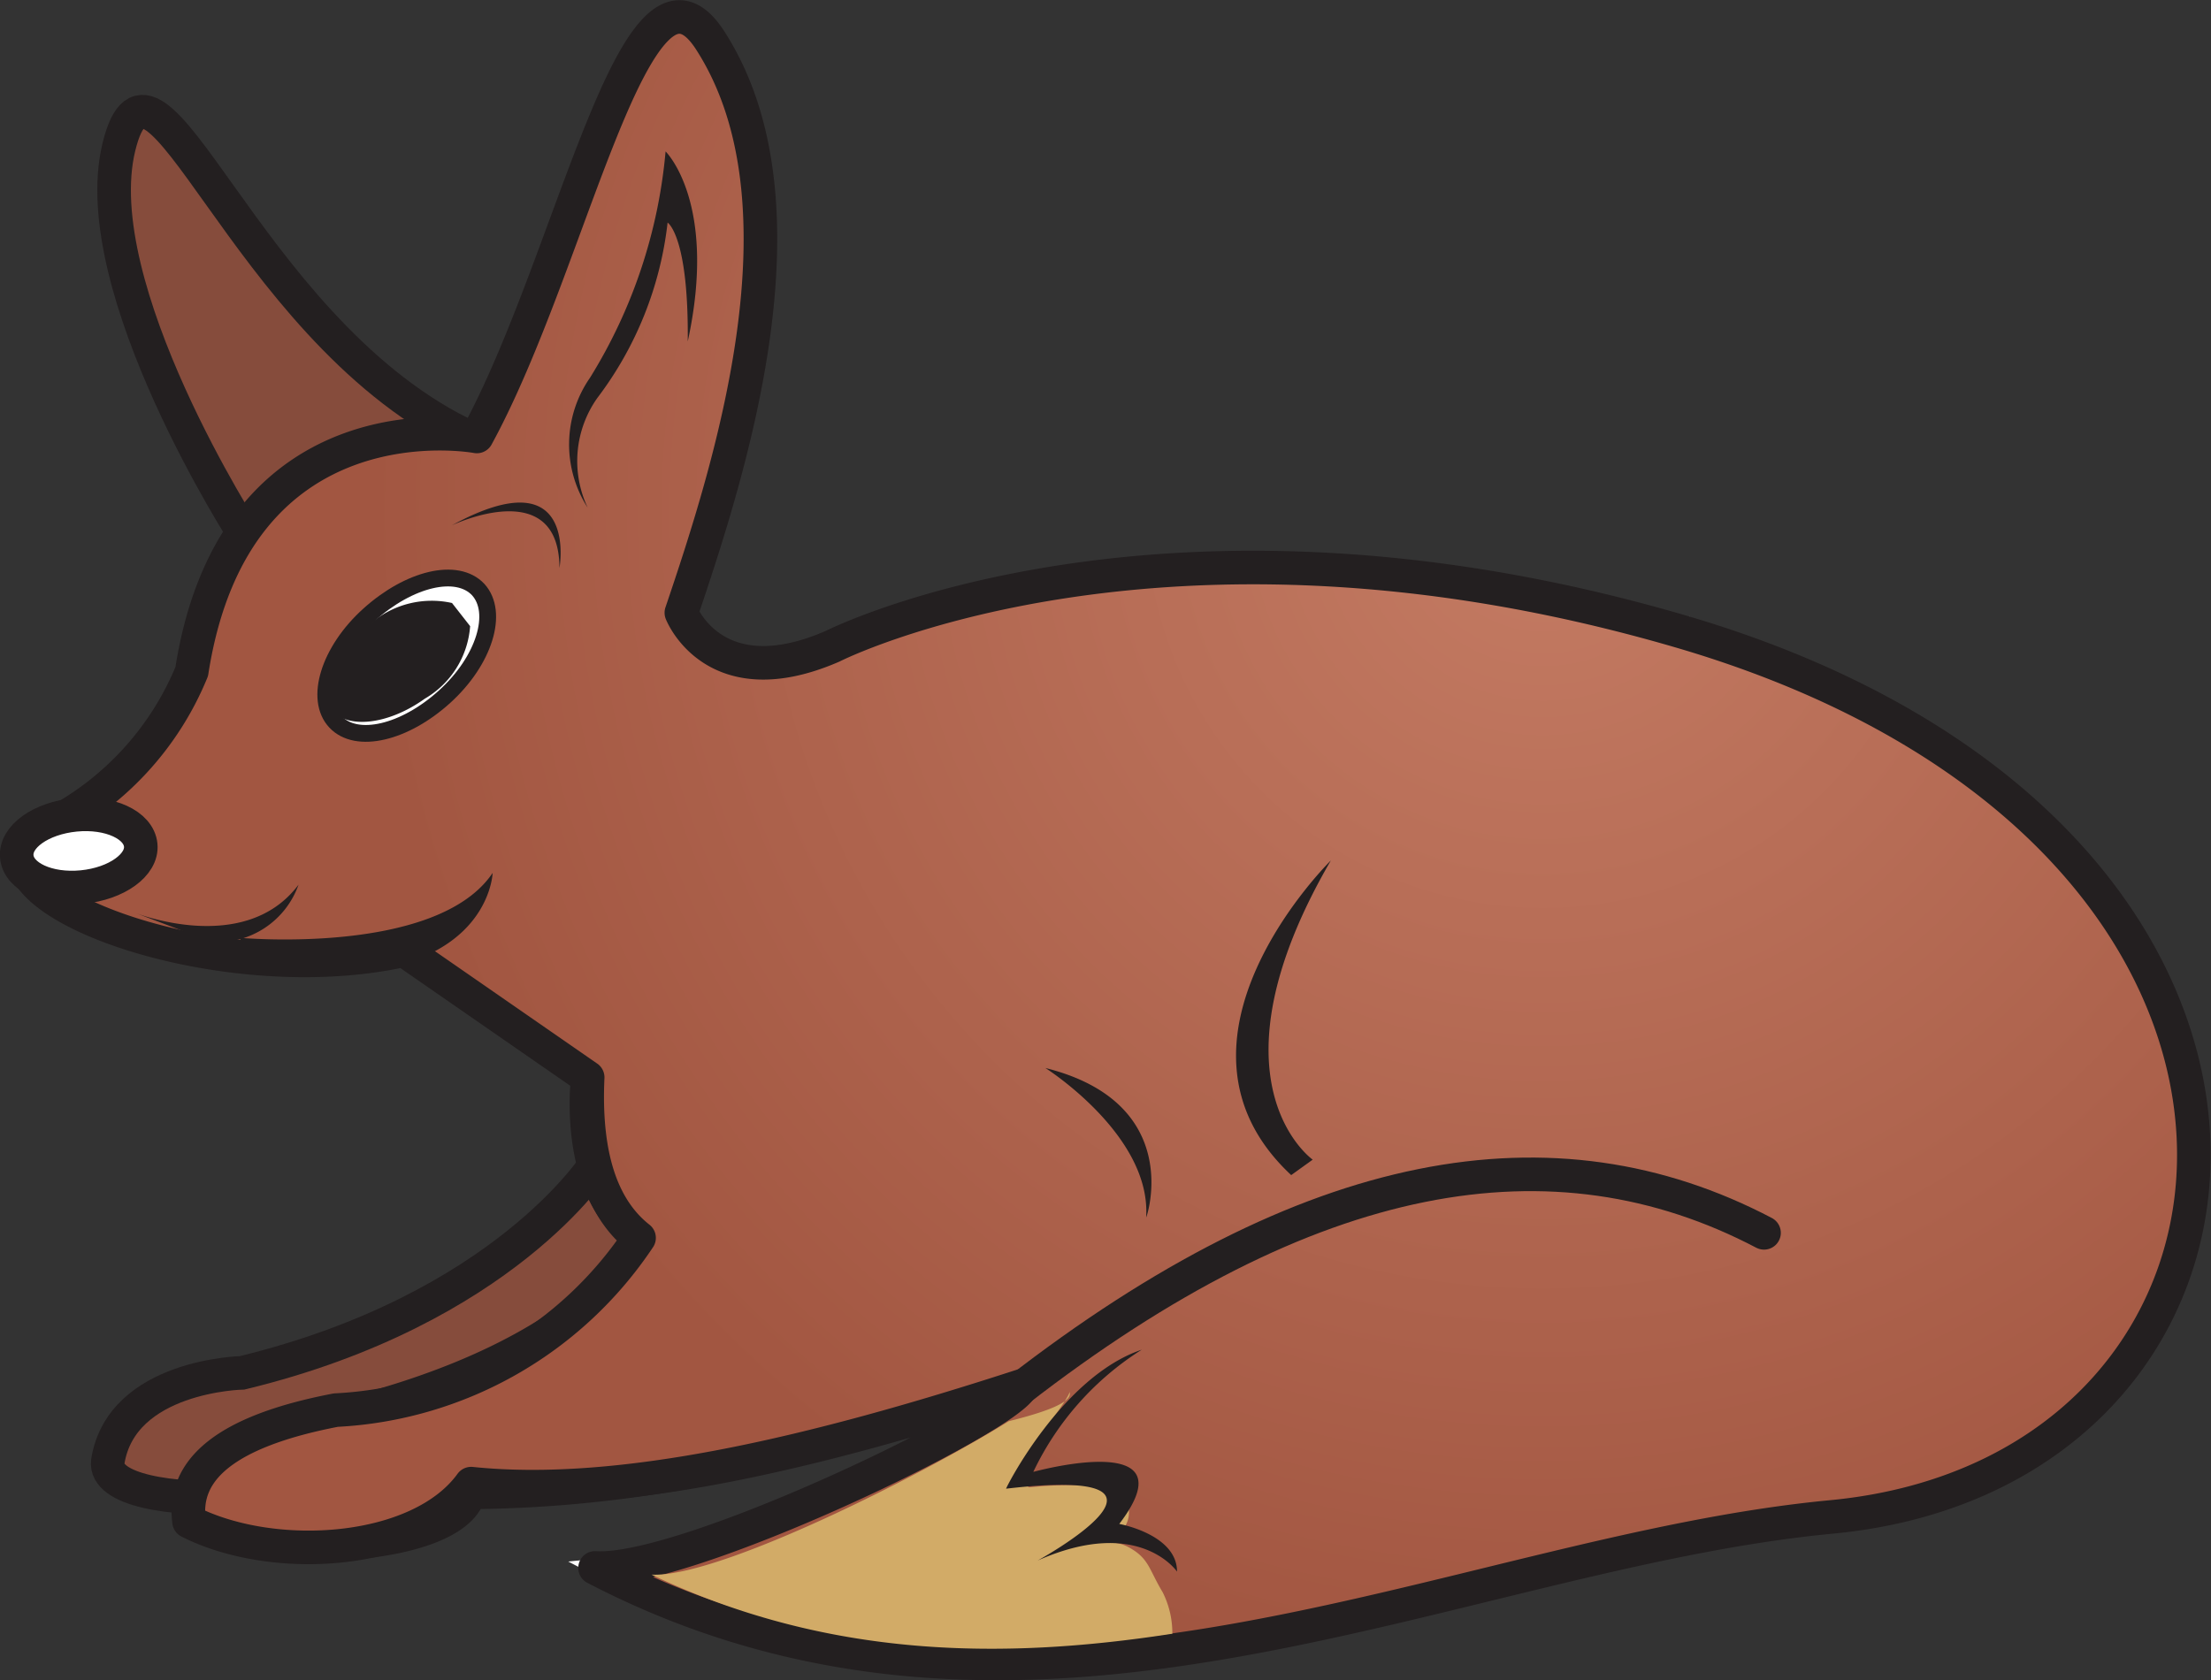 <svg xmlns="http://www.w3.org/2000/svg" viewBox="0 0 65.84 50.05"><rect x="0" y="0" width="65.84" height="50.05" fill="#333333" stroke="none"/><defs><style>.cls-1,.cls-5,.cls-7{fill:#fff}.cls-1,.cls-2,.cls-3,.cls-4,.cls-5,.cls-6,.cls-7,.cls-8,.cls-9{fill-rule:evenodd}.cls-2{fill:#864c3c}.cls-2,.cls-3,.cls-4,.cls-5,.cls-7,.cls-8{stroke:#231f20}.cls-2,.cls-3,.cls-4,.cls-8{stroke-linecap:round}.cls-2,.cls-3,.cls-4,.cls-5{stroke-width:1px}.cls-3,.cls-8{fill:none}.cls-4{stroke-linejoin:round;fill:url(#GradientFill_101)}.cls-6{fill:#231f20}.cls-7{stroke-width:.5px}.cls-8{stroke-miterlimit:2.61;stroke-width:1px}.cls-9{fill:#d2ab67}</style><radialGradient id="GradientFill_101" cx="45.95" cy="15.21" r="35" gradientUnits="userSpaceOnUse"><stop offset="0" stop-color="#c47b63"/><stop offset="1" stop-color="#a25641"/></radialGradient></defs><title>Asset 107</title><g id="Layer_2" data-name="Layer 2"><g id="Layer_1-2" data-name="Layer 1"><path class="cls-1" d="M50.32 18.33l-.08.25a45.68 45.68 0 0 0-12.51-1.93c-8.16-.07-12.95 2.35-13 2.37a4.91 4.91 0 0 1-1.95.46 2.4 2.4 0 0 1-1.72-.68 2.8 2.8 0 0 1-.36-.46l-.06-.11v-.11A36.51 36.51 0 0 0 23 7.27 11.15 11.15 0 0 0 21.43 1a1.43 1.43 0 0 0-1.09-.8c-.71 0-1.12.61-1.62 1.45-1.36 2.44-2.76 7.54-4.5 10.9l-.08.15H14a3.58 3.58 0 0 0-.51 0h-.14a18.46 18.46 0 0 1-5.7-5.59C6.91 6 6.29 5.05 5.77 4.34a6.51 6.51 0 0 0-.72-.87 1.11 1.11 0 0 0-.76-.39.74.74 0 0 0-.58.36 2.66 2.66 0 0 0-.33.88 4.83 4.83 0 0 0-.15 1.28c0 3.71 2.8 8.64 3.7 10.12l.08.13-.09.15a10.16 10.16 0 0 0-1.37 3.92 1.94 1.94 0 0 1-.15.37 9.12 9.12 0 0 1-3.45 3.74c-.95.27-1.57.7-1.63 1.42v.09a1.15 1.15 0 0 0 .42.72 3.11 3.11 0 0 0 .69.58 17.1 17.1 0 0 0 6.85 1.89h.23c.3 0 .59.05.86.05a7.14 7.14 0 0 0 1.9-.22l-.07-.07h.54l.1.06H12l.15.05.52.18a16.73 16.73 0 0 1 1.65.73 6.4 6.4 0 0 1 3 2.76v.59a8.14 8.14 0 0 0 .18 1.75v.12l-.07.09c-.74 1-3.68 4.29-10.14 5.86a6.88 6.88 0 0 0-1.93.32 3.2 3.2 0 0 0-2.3 2.49.31.31 0 0 0 0 .11H3a.85.85 0 0 0 .33.61 4.17 4.17 0 0 0 2.22.61h.18l.05.18a1 1 0 0 0 .34.49 6.11 6.11 0 0 0 3.3.73 11 11 0 0 0 3-.37 2.84 2.84 0 0 0 1.67-1l.07-.13h.15a39 39 0 0 0 14.81-3.24l.27.43a20.22 20.22 0 0 1-7.16 3.6 28.77 28.77 0 0 1-3.23.76l-1 .15h-.19l-.89.09.77.4a25.41 25.41 0 0 0 11.8 2.87c8.86.07 17.35-3.63 25.17-4.37 6.87-.64 11-5.43 11-10.91 0-6-4.67-12.76-15.44-15.91z"/><path class="cls-1" d="M17.75 34.64S15 39 7.21 40.89c0 0-3.59.07-4 2.64-.26 1.69 7.9 1.35 8.37-.67z"/><path class="cls-2" d="M11.6 42.86l10.51-3-4.36-5.21S15 39 7.21 40.89c0 0-3.59.07-4 2.64-.21 1.69 7.92 1.35 8.39-.67z"/><path class="cls-1" d="M12.21 28.35s4.3 1.22 5.28 3.9c0 0-.39 3.58 1.8 4.61 0 0-1.5 3.48-9.24 5.35 0 0-3.68 0-4.07 2.54-.26 1.69 7.52 1.72 8-.3a37.73 37.73 0 0 0 18-4.72z"/><path class="cls-3" d="M12.21 28.35s4.3 1.22 5.28 3.9c0 0-.39 3.58 1.8 4.61 0 0-1.5 3.48-9.24 5.35 0 0-3.68 0-4.07 2.54-.26 1.69 7.52 1.72 8-.3a37.73 37.73 0 0 0 18-4.72"/><path class="cls-1" d="M7.33 16S2.52 8.57 3.54 4.38 7.2 9.62 13.71 12.9z"/><path class="cls-2" d="M13.71 12.9L7.33 16S2.52 8.57 3.54 4.38 7.2 9.62 13.71 12.9z"/><path class="cls-4" d="M17.72 46.7c12.93 6.73 25.51-.45 36.83-1.52 14.18-1.35 16-20.34-4.46-26.36-15.51-4.55-25.3.43-25.3.43-3.52 1.53-4.5-1-4.5-1 1.45-4.28 4-12.19.85-17.06-2.2-3.38-4.09 6.59-6.94 11.81 0 0-7.19-1.36-8.49 7a8.94 8.94 0 0 1-4.26 4.6c-3.23 1.84 4.77 5 10.58 3.7l5.47 3.79q-.16 3.45 1.53 4.78A11.54 11.54 0 0 1 10 42c-3.33.64-4.57 1.8-4.37 3.32 2.52 1.28 6.86 1 8.4-1.13 4.45.46 10.2-.9 16.41-2.92-.31.92-10.02 5.61-12.72 5.43z"/><path class="cls-5" d="M4.19 25.17c.06.59-.72 1.15-1.74 1.25s-1.89-.3-1.95-.9.72-1.15 1.74-1.25 1.89.3 1.95.9z"/><path class="cls-6" d="M4 27.18s3.28 1.32 4.89-.83a2.57 2.57 0 0 1-2.57 1.71z"/><path class="cls-7" d="M14.24 17.56c.62.68.19 2.11-1 3.19s-2.62 1.42-3.25.75-.2-2.11 1-3.19 2.62-1.42 3.25-.75z"/><path class="cls-6" d="M17.79 11.85a10.61 10.61 0 0 0 2.09-5.22s.63.39.6 3.54c.9-4.14-.66-5.66-.66-5.66a15.36 15.36 0 0 1-2.25 6.74 3.48 3.48 0 0 0-.07 3.87 3.25 3.25 0 0 1 .29-3.27zM7.11 27.93s5.89.55 7.56-1.93c0 0-.11 3.63-6.67 2.92zM14 18.65a2.73 2.73 0 0 1-1.35 2.16c-1.1.79-2.35.92-2.8.3s.09-1.76 1.2-2.55a2.78 2.78 0 0 1 2.41-.6zm-.55-3s3.2-1.54 3.21 1.27c0 0 .6-3.35-3.21-1.27zm26.18 9.98S34.16 31 38.45 35l.64-.46s-3.29-2.32.54-8.91zm-8.5 6.18s3.16 2 3 4.45c.02 0 1.16-3.41-3-4.45z"/><path class="cls-8" d="M30.28 41.44c8.72-6.77 16-8 22.25-4.72"/><path class="cls-9" d="M19.4 46.9c5.27 2.52 10.53 2.53 15.51 1.76a2.7 2.7 0 0 0-.29-1.24c-.41-.68-.4-1-1-1.33s-1 .07-.38-.36a.81.81 0 0 0-.11-1.43 11.59 11.59 0 0 0-2.48 0c-.76-.37 1.14-2.5 1.2-2.84.11.32-.81.62-1.81.87C27.35 44 21.37 47 19.4 46.9z"/><path class="cls-6" d="M34 40.2a8.74 8.74 0 0 0-3.23 3.64s4.74-1.31 2.56 1.55c0 0 1.72.31 1.72 1.42 0 0-1.13-1.67-4.15-.33 0 0 5.21-2.85-.94-2.14-.02 0 1.66-3.34 4.04-4.14z"/></g></g></svg>